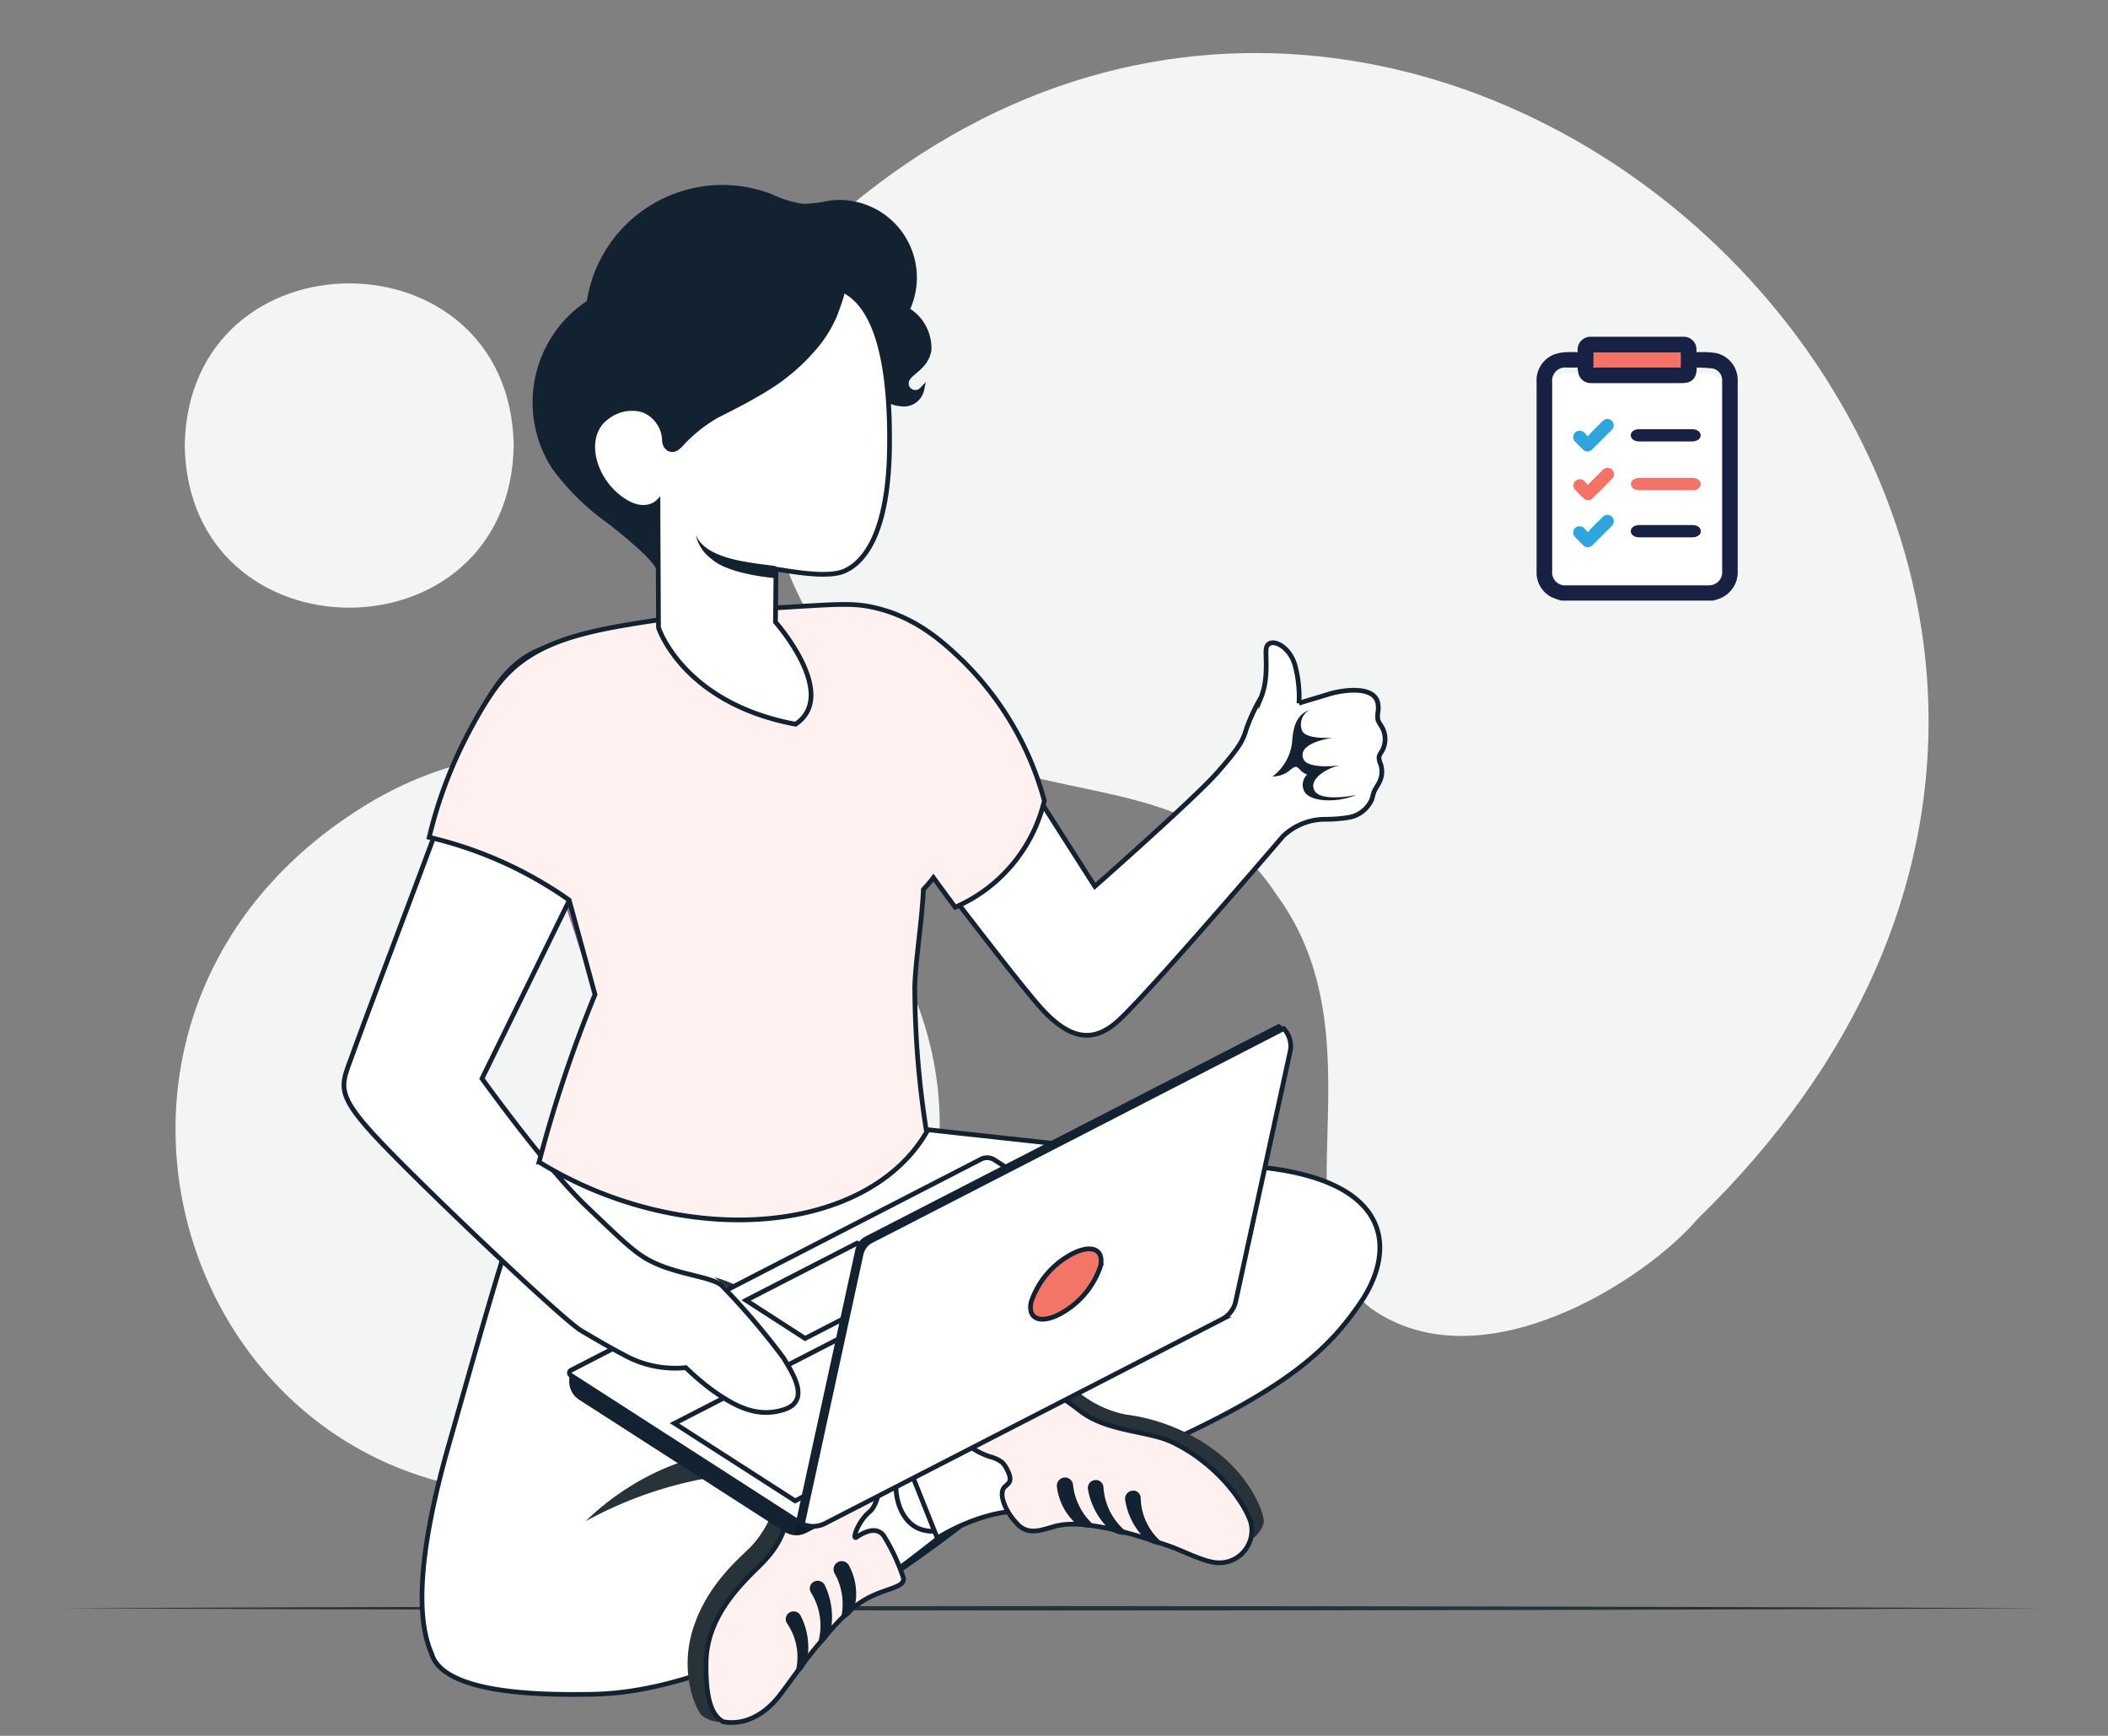 <svg id="Layer_1" data-name="Layer 1" xmlns="http://www.w3.org/2000/svg" viewBox="0 0 446.09 367.36"><rect x="0" y="0" width="446.09" height="367.36" fill="#808080" stroke="none"/><path d="M108.71,94.29c-.78,45.76-68.85,45.75-69.62,0C39.87,48.53,107.93,48.54,108.71,94.29Z" fill="#f3f4f4"/><path d="M76.41,171c63-39.84,147.27,27.87,115.54,98.15-18.09,41.17-63.78,46-68,46.37C40.2,325.28,3.08,217.12,76.41,171Z" fill="#f3f4f4"/><path d="M179.59,43.86C310.45-65.23,498,123,359.27,257.94c-10.85,12.83-45.78,35.55-69.17,18.94C269.5,260.71,293,220.19,270,189.16c-19.28-29.34-53.48-15.42-83.47-39.41C157.37,121.81,152.75,81.8,179.59,43.86Z" fill="#f3f4f4"/><g id="freepik--Floor--inject-26"><path d="M12.24,340.36c135-.61,286.55-.61,421.61,0C298.79,341,147.29,341,12.24,340.36Z" fill="#273339"/></g><g id="freepik--character-1--inject-42"><g id="freepik--character--inject-42"><path d="M247.11,281.93c-20.93,3.31-63.57,0-63.57,0-4.58,3.24-17.6,7.24-17.6,7.24s-7.75,12.12-14.63,23.31q4.44-.93,8.93-1.69c18.72-3.11,30.21-4.6,30.21-4.6A26.61,26.61,0,0,1,202,316.41a25.24,25.24,0,0,1,2.47,5.59c-11.81,9.22-48.09,36.13-79.25,36.57-8.08.11-30.88.46-33.84-8.41l0-.09c-3.83-8.52-2.19-24,3.57-44.2,7.51-26.42,12.31-43.95,17.57-57.44L193,238.71c34.35,3.89,74.92,7.56,90,12.8C291.33,254.36,268,278.62,247.11,281.93Z" fill="#fff" stroke="#132230" stroke-miterlimit="10"/><path d="M227,275.63c-9.45,1.73-23.14-1.83-30.84-4.48a20.85,20.85,0,0,0,.17-8.29,27,27,0,0,1-4,10.2l-3.24,1.56c-5.31,2.3-19.92,9-22.45,6.57a27.93,27.93,0,0,0-15.48-10.89c4.32,3.22,16.82,13.12,11.69,23.65l3.06-4.81s13-4,17.6-7.23c0,0,23.85,1.83,44.62,1.42l25.43-15.83S241.83,266.26,227,275.63Z" fill="#273339"/><path d="M201.67,303.6a27.34,27.34,0,0,1-11.49,6,10.16,10.16,0,0,1-4.18-.18c-4.76-1.24-12.43-1.61-15.58,7.84-3.58,10.7-15.94,15.27-19.55,22.53-1.79,3.66-3.15,14.36-1.89,21.05,1,5.49,11.72,1.95,15.93-4.46s13-14.73,18.72-19.5q5.75-4.23,11.6-8.76,4.31-3.33,8.43-6.64Q202.67,312.53,201.67,303.6Z" fill="#fff" stroke="#132230" stroke-miterlimit="10"/><path d="M267.65,247.12c27.43,3.17,27.57,17.85,20.26,28.56-7.12,10.44-16.72,19.65-51,34-9.46,4-22.21,9-37.63,14.13a7.67,7.67,0,0,1-5.21-.47c-3.7-1.88-5.57-7.51-3.84-13.71,15.74-9.87,37.7-39.05,63.32-42.11Z" fill="#fff" stroke="#132230" stroke-miterlimit="10"/><path d="M153.05,364.39a6.34,6.34,0,0,1-4.46-1.29c-1.19-.92-4.8-8.68-2.09-17.87s9.19-14.8,12.34-17.83a22.78,22.78,0,0,0,5.72-11.19c1.31-4.6,5-10.11,7.35-10.66a10.48,10.48,0,0,1,5.86,1.49Z" fill="#273339"/><path d="M153.05,364.39c5.22.92,9.44-2.3,12-5.66s4.94-6.89,7.86-10.36,6.48-7.88,10.68-10.13,8.39-2.3,7.49-4.59A42.07,42.07,0,0,0,187,325c-1.7-2.29-4.77-.34-5.76.33s.25-3.29,2.8-5.4,2.3-10,4.23-10.11l2-.12a1.93,1.93,0,0,0-1.38-2.35,2.2,2.2,0,0,0-.37-.06c-2.29-.44-4.91,1.31-10.75-.16s-8.61,4.73-10.18,10.94-2.66,9.19-6.89,13.34-11.12,10.85-11.28,20.36S151.35,363.4,153.05,364.39Z" fill="#fef1f0" stroke="#132230" stroke-miterlimit="10"/><path d="M177.89,342.81a4.25,4.25,0,0,0,3-2.82,12.53,12.53,0,0,0-1.21-8.62,1.73,1.73,0,0,0-2.3-.81,1.75,1.75,0,0,0-.55.42h0a1.74,1.74,0,0,0-.21,2A13.28,13.28,0,0,1,177.89,342.81Z" fill="#132230"/><path d="M172.9,348.37a4.9,4.9,0,0,0,2.94-3.49,15.54,15.54,0,0,0-1.31-9.42,1.7,1.7,0,0,0-2.29-.72,1.75,1.75,0,0,0-.46.35h0a1.65,1.65,0,0,0-.19,1.91A13.23,13.23,0,0,1,172.9,348.37Z" fill="#132230"/><path d="M168.1,354.69a5.56,5.56,0,0,0,2.76-3.67,14.79,14.79,0,0,0-1.43-9.08,1.67,1.67,0,0,0-2.25-.73,1.55,1.55,0,0,0-.48.36h0a1.68,1.68,0,0,0-.21,1.91A12.56,12.56,0,0,1,168.1,354.69Z" fill="#132230"/><path d="M191,307.13c4.91-1,12.17-2.29,15.32-6.15s9.47-7.24,17.51-1.38a36.17,36.17,0,0,0,17.48,5.88,60.85,60.85,0,0,1,8.3.78,30.44,30.44,0,0,1,9,4.6A14.83,14.83,0,0,1,263,315a9.36,9.36,0,0,1-.35,10.24,5.29,5.29,0,0,1-1.35,1.36,5.91,5.91,0,0,1-2.3.8,16,16,0,0,1-7.93-1.4c-2.29-.73-4.48-1.31-6.75-1.84a112,112,0,0,0-15.65-2.59c-2.29-.21-7.26-1.17-9.48-1.54-10-1.63-20.84,5.49-20.84,5.49Z" fill="#fff" stroke="#132230" stroke-miterlimit="10"/><path d="M264.5,326a6.21,6.21,0,0,0,2.9-3.63c.41-1.45-2.3-9.19-9.79-15a39.93,39.93,0,0,0-19.37-8,23,23,0,0,1-11.19-5.77c-3.7-2.94-9.92-5.33-12.17-4.36a10.41,10.41,0,0,0-3.89,4.59Z" fill="#273339"/><path d="M215.61,322.87c2.3,1.95,4.6,1,7.35.23,3.68-1.1,8.62-.34,13.79.87,3.44.83,6.61,1.89,10,3s7.31,3.31,10.38,3.72a6.88,6.88,0,0,0,7.56-8.52c-1.31-4.07-7-12.3-16.52-16.91-5.19-2.51-13.78-2.19-19.52-6.6-3.91-3-8.71-6.36-13.79-6.89-2.94-.39-4.11,1.19-5.7,3.38a79.53,79.53,0,0,1-6.89,8.22,16.06,16.06,0,0,0,7.15,4.9,7.21,7.21,0,0,1,2.68,1.24,6,6,0,0,1,1.11,1.7c.41.82.82,1.88.27,2.64a7.66,7.66,0,0,1-.83.78c-1,1-.52,2.71,0,4a12.52,12.52,0,0,0,2.55,3.79A3.84,3.84,0,0,0,215.61,322.87Z" fill="#fef1f0" stroke="#132230" stroke-miterlimit="10"/><path d="M231.76,323a4.34,4.34,0,0,1-4.09-.58,12.48,12.48,0,0,1-4-7.7,1.73,1.73,0,0,1,1.41-2,1.83,1.83,0,0,1,.66,0h0a1.74,1.74,0,0,1,1.33,1.49A13.24,13.24,0,0,0,231.76,323Z" fill="#132230"/><path d="M239.07,324.71a5,5,0,0,1-4.41-1.13,15.47,15.47,0,0,1-4.44-8.43,1.67,1.67,0,0,1,1.42-1.9,1.62,1.62,0,0,1,.58,0h0a1.64,1.64,0,0,1,1.29,1.42A13.18,13.18,0,0,0,239.07,324.71Z" fill="#132230"/><path d="M246.63,327a5.63,5.63,0,0,1-4.39-1.4,14.83,14.83,0,0,1-4.14-8.18,1.72,1.72,0,0,1,1.45-1.93,1.63,1.63,0,0,1,.58,0h0a1.63,1.63,0,0,1,1.26,1.42A12.65,12.65,0,0,0,246.63,327Z" fill="#132230"/><path d="M151.26,312.56A84.15,84.15,0,0,0,124,321.91s12.34-13.12,30.54-14.71Z" fill="#273339"/><path d="M120.47,290.43v1.65a4.6,4.6,0,0,0,2.14,4.19L166,324.18a5,5,0,0,0,2.3.74,4.8,4.8,0,0,0,2.29-.51l84.48-43.35a4.7,4.7,0,0,0,2.55-3.95V276l-89.16,45.95Z" fill="#132230"/><g opacity="0.2"><path d="M168.51,321.79l-.16,3.13a4.81,4.81,0,0,0,2.3-.51l84.43-43.35a4.7,4.7,0,0,0,2.55-3.95V276Z" fill="#010101"/></g><path d="M257.68,275.91,210.4,245.45a2.85,2.85,0,0,0-2.81-.12L120.82,290a.62.62,0,0,0-.24.85.66.66,0,0,0,.24.23l47.74,30.74Z" fill="#ac6dad"/><path d="M257.68,275.91,210.4,245.45a2.85,2.85,0,0,0-2.81-.12L120.82,290a.62.62,0,0,0-.24.85.66.66,0,0,0,.24.23l47.74,30.74Z" fill="#fff" stroke="#132230" stroke-miterlimit="10"/><polygon points="168.26 317.63 142.74 301.23 221.63 260.63 247.29 276.99 168.26 317.63" fill="#fff" stroke="#132230" stroke-miterlimit="10"/><polygon points="157.39 274.9 157.88 275.2 170.37 283.26 193.88 271.15 194.38 270.9 181.4 262.56 157.39 274.9" fill="#384850"/><polygon points="157.88 275.2 170.37 283.26 193.88 271.15 181.38 263.11 157.88 275.2" fill="#fff" stroke="#132230" stroke-miterlimit="10"/><path d="M169.8,322.55a5.57,5.57,0,0,0,4.8-.14l84-43.21a5.66,5.66,0,0,0,2.89-3.75L273,222.61a7,7,0,0,0,.14-.92,5.53,5.53,0,0,0-1.47-4l-87.31,44.91a4.14,4.14,0,0,0-2.13,2.78Z" fill="#ac6dad"/><path d="M169.8,322.55a5.57,5.57,0,0,0,4.8-.14l84-43.21a5.66,5.66,0,0,0,2.89-3.75L273,222.61a7,7,0,0,0,.14-.92,5.53,5.53,0,0,0-1.47-4l-87.31,44.91a4.14,4.14,0,0,0-2.13,2.78Z" fill="#fff" stroke="#132230" stroke-miterlimit="10"/><path d="M168.51,321.79l.53.35a5,5,0,0,0,.76.41l12.45-57.25a4.11,4.11,0,0,1,2.14-2.78l87.3-44.92a4.54,4.54,0,0,0-1.08-.92l-87.46,45a4.22,4.22,0,0,0-2.14,2.78Z" fill="#132230"/><path d="M218.21,275.54a18,18,0,0,1,8.73-10.2c4.06-2.09,6.73-.92,5.95,2.62a18,18,0,0,1-8.73,10.2C220.09,280.25,217.43,279.08,218.21,275.54Z" fill="#f37567" stroke="#132230" stroke-miterlimit="10"/><path d="M271.49,177a12.88,12.88,0,0,1,8.75-3.61,31.62,31.62,0,0,0,5.05-.37,6.55,6.55,0,0,0,5-3.81c.18-.51.27-1.06.46-1.59s.89-1.51,1.24-2.29a5,5,0,0,0,.16-3.68,3.18,3.18,0,0,1-.33-1.42,2.87,2.87,0,0,1,.56-1.15,5.21,5.21,0,0,0,0-5.31,8.27,8.27,0,0,1-.74-1.29c-.32-1,.14-2.06,0-3.1-.21-4.59-7.81-3.31-10.5-2.46-.76.26-4.59,1.36-6.25,1.91a25.44,25.44,0,0,0-.73-7.58c-1.08-4.85-5.93-6.76-6.23-3.84-.16,1.68.55,6.25-1.1,10.25a39.05,39.05,0,0,0-3,6.39c-.8,2.59-1.19,3.76-6.5,9.76-5,5.56-25.64,23.78-25.64,23.78s-22.44-35.08-28.23-44.64c-9.74-16.08-22.56-13.79-30.93-13.3l7.7,31.89s33.93,45.19,40.39,52.15,11.49,6.89,16.79,1.61C243.41,209.49,261.79,188.31,271.49,177Z" fill="#fff" stroke="#132230" stroke-miterlimit="10"/><path d="M277.16,150.21c-2.11.83-3.38,2.44-3.68,6.32a10.52,10.52,0,0,1-4.2,7.81,5.92,5.92,0,0,0,3.4-1.1c1.29-1.1,1.63-1.22,2.3-.46a4.18,4.18,0,0,0,1.63,1.15,3,3,0,0,0-.6,3.54c1,2.09,6.39,2.64,11,.78,0,0-7.35,1.56-8.8-.87s2.59-4.92,5.49-5.42c0,0-7,1-7.9-1.38s2.18-3.79,6.34-4.46c0,0-5.82.5-6.62-1.54A3.56,3.56,0,0,1,277.16,150.21Z" fill="#132230"/><path d="M144.44,130.43s-23.19,4.14-26,5.38c21.92,15.69-2,46.09-2,46.09l9.48,28.62A280.2,280.2,0,0,0,114.06,246c30.44,18.64,69.25,15.54,82-6.31a201.14,201.14,0,0,1-2.5-30.7c.14-5.54,1.49-13.58,1.84-20.68a25.43,25.43,0,0,0,5.3-28.48c-8.61-17.44-23.55-30.19-28.35-30.24Z" fill="#ac6dad"/><path d="M132.42,233c4.71-9.62,12.84-19.69,6.89-26.37s-12.77-28.86-11-36.1L124,169a66.89,66.89,0,0,1-7.53,12.87l9.49,28.62A278.61,278.61,0,0,0,114.09,246a82.86,82.86,0,0,0,36.48,12C138.76,253.67,127.8,242.44,132.42,233Z" fill="#010101" opacity="0.05" style="isolation:isolate"/><path d="M122.67,281.41c-4.74-3.3-28.4-25.73-39.25-36.76-12.84-13-11.48-14.13-9-21,5.49-15.21,18.38-48.52,23.13-62.44,5.68-16.23,11.08-23.3,21.53-25.07,7.88,6.32,14.06,21.27,4.83,47.4L102,228.27s13.58,18.91,22.06,27S134.8,265.68,139,267.51c5.26,2.3,11.9,2.83,13.78,4.6a151.94,151.94,0,0,1,13,15.25c1.79,3,6,9.19,0,11-5.6,1.72-10.13-.72-14.66-3.86a55.79,55.79,0,0,1-6-5.06A22.19,22.19,0,0,1,132,286.72C128.43,284.88,122.67,281.41,122.67,281.41Z" fill="#fff" stroke="#132230" stroke-miterlimit="10"/><path d="M184.05,128.83l-10.94.44C176,128.1,180.34,128.25,184.05,128.83Z" fill="#fef1f0" stroke="#132230" stroke-miterlimit="10"/><path d="M221,169.47A32.84,32.84,0,0,1,202.13,192q-2.41-3.24-4.6-6.26c-.63.82-1.34,1.66-2.12,2.5-.34,7.1-1.7,15.14-1.83,20.68a199.65,199.65,0,0,0,2.5,30.69c-12.77,21.85-51.58,25-82,6.32a280.2,280.2,0,0,1,11.83-35.45q-2.73-10-5.47-20a84.92,84.92,0,0,0-29.61-13.28A93.54,93.54,0,0,1,98,157.32c1-2,4.35-8.63,7.66-12.77,8-9.94,20.68-11.42,38.82-14.12,6-.89,13-1.39,26.93-2.22,7.24-.42,10-.45,13.66.39,8.92,2.05,14.68,7.44,18.66,11.25A65.6,65.6,0,0,1,221,169.47Z" fill="#fef1f0" stroke="#132230" stroke-miterlimit="10"/><path d="M139.33,121.47c1.91-1.67-9.35-10.27-10.43-11.14a50.9,50.9,0,0,1-11.67-11.49A25.28,25.28,0,0,1,124.65,64,28.55,28.55,0,0,1,163,41.5a24.39,24.39,0,0,0,7,2.16,35.42,35.42,0,0,0,5.79-.74A15.93,15.93,0,0,1,192,65.55,9.5,9.5,0,0,1,196.61,74c-.57,3.88-4.32,4.8-4.78,6.73a1.91,1.91,0,0,0,3.24,1.73,3.9,3.9,0,0,1-4.59,3c-4.21-.27-7.86-6-7.86-6Z" fill="#132230" stroke="#132230" stroke-miterlimit="10"/><path d="M178.23,61.33c5.33,2.41,10.36,10.68,10,33.68-.3,19.5-6.32,24.35-9.38,25.77s-8.91.6-14.63-.34l-.12,11.21s13.6,15.33,4.25,21.62c-23.91-4.48-29-20.45-29-20.45l-.12-26.56s-3.33,3.43-9.07-1.72c-4.73-4.25-6.39-11.49-2.74-15.37A10.29,10.29,0,0,1,128.84,88a8.4,8.4,0,0,1,7.32-1.19,7.09,7.09,0,0,1,4.46,6.45,2.06,2.06,0,0,0,.87,1.68,1.57,1.57,0,0,0,1.57,0,5.21,5.21,0,0,0,1.24-1.1A31.29,31.29,0,0,1,151.63,88c3.3-1.68,6.61-3.33,9.81-5.28a42.47,42.47,0,0,0,11.9-10.32,27.65,27.65,0,0,0,3.26-5.56C176.81,66.31,178.64,61.53,178.23,61.33Z" fill="#fff" stroke="#132230" stroke-miterlimit="10"/><path d="M164.09,119.79c-6-.78-14.83-1.54-16.86-6.64a8.63,8.63,0,0,0,3.45,5.23c3.72,3.29,13.66,4,13.66,4Z" fill="#132230"/></g></g><rect x="336.28" y="72.95" width="20.76" height="5.43" rx="2.71" fill="#f37366"/><path d="M359.14,124.65H333.72a6.13,6.13,0,0,1-6.12-6.11V82.82c0-3.36,2.75-3.79,6.12-3.79h25.42c3.36,0,6.11.43,6.11,3.79v35.72A6.13,6.13,0,0,1,359.14,124.65Z" fill="#fff"/><path d="M330.4,127.11a13.83,13.83,0,0,1-2.13-.77,5.81,5.81,0,0,1-3.1-5.38q0-8.19,0-16.37,0-11.86,0-23.73a5.87,5.87,0,0,1,3.53-5.77,8.25,8.25,0,0,1,2.58-.55,24.58,24.58,0,0,1,2.58,0c0-.28,0-.52,0-.75a2.73,2.73,0,0,1,2.79-2.52q9.74,0,19.47,0A2.69,2.69,0,0,1,359,74c0,.14,0,.28,0,.51.43,0,.82,0,1.21,0a18.34,18.34,0,0,1,3,.22,5.86,5.86,0,0,1,4.52,5.64c0,1.29,0,2.59,0,3.88l0,36.49a6,6,0,0,1-3.66,5.87,13.78,13.78,0,0,1-1.54.49Zm3.43-49.32h-2.25a2.78,2.78,0,0,0-3.11,3.09l0,40a2.73,2.73,0,0,0,2.94,3h30.06a3.9,3.9,0,0,0,.76-.06,2.76,2.76,0,0,0,2.21-3l0-38.79c0-.53,0-1,0-1.58a2.52,2.52,0,0,0-1.9-2.45,29.06,29.06,0,0,0-3.49-.21,2.34,2.34,0,0,0,0,.29c-.09,2.07-1.09,3-3.16,3H336.76a2.68,2.68,0,0,1-2.68-1.84A12,12,0,0,1,333.83,77.79Zm3.37,0h18.49v-3.2H337.2Z" fill="#162143"/><path d="M352.57,111.12h5.56c1.06,0,1.78.52,1.79,1.28s-.72,1.32-1.81,1.32H346.93c-1.08,0-1.83-.54-1.83-1.31s.76-1.29,1.85-1.29Z" fill="#162143"/><path d="M352.49,93.43h-5.56c-1.08,0-1.84-.55-1.83-1.32s.76-1.28,1.8-1.28q5.6,0,11.19,0c1,0,1.79.54,1.8,1.29s-.75,1.3-1.83,1.31Z" fill="#162143"/><path d="M352.48,103.75H347c-1.1,0-1.84-.52-1.86-1.28s.75-1.32,1.87-1.32h11.14c1.24,0,2,.8,1.69,1.69a1.65,1.65,0,0,1-1.65.91Z" fill="#f37366"/><path d="M336,102.64c1.09-1.1,2.08-2.1,3.09-3.09a2.1,2.1,0,0,1,.71-.47,1.35,1.35,0,0,1,1.42,2.18q-2.1,2.14-4.25,4.25a1.27,1.27,0,0,1-1.79,0c-.65-.6-1.27-1.22-1.87-1.87a1.34,1.34,0,0,1,.09-1.86,1.36,1.36,0,0,1,1.83,0A8.65,8.65,0,0,1,336,102.64Z" fill="#f37366"/><path d="M336.05,112.64c.25-.3.43-.56.66-.79.82-.83,1.64-1.66,2.48-2.48a1.35,1.35,0,0,1,1.93,0,1.33,1.33,0,0,1,0,1.89q-2.06,2.1-4.16,4.16a1.3,1.3,0,0,1-1.89,0q-.92-.86-1.77-1.77a1.34,1.34,0,0,1,0-1.89,1.37,1.37,0,0,1,1.9,0C335.5,112,335.72,112.28,336.05,112.64Z" fill="#2fa5dd"/><path d="M336,92.38c.32-.37.53-.65.77-.89.8-.82,1.6-1.63,2.42-2.42a1.36,1.36,0,0,1,1.9,0,1.33,1.33,0,0,1,0,1.89q-2.07,2.11-4.19,4.19a1.3,1.3,0,0,1-1.89,0q-.88-.84-1.74-1.74a1.36,1.36,0,0,1,1.92-1.92A8.53,8.53,0,0,1,336,92.38Z" fill="#2fa5dd"/></svg>